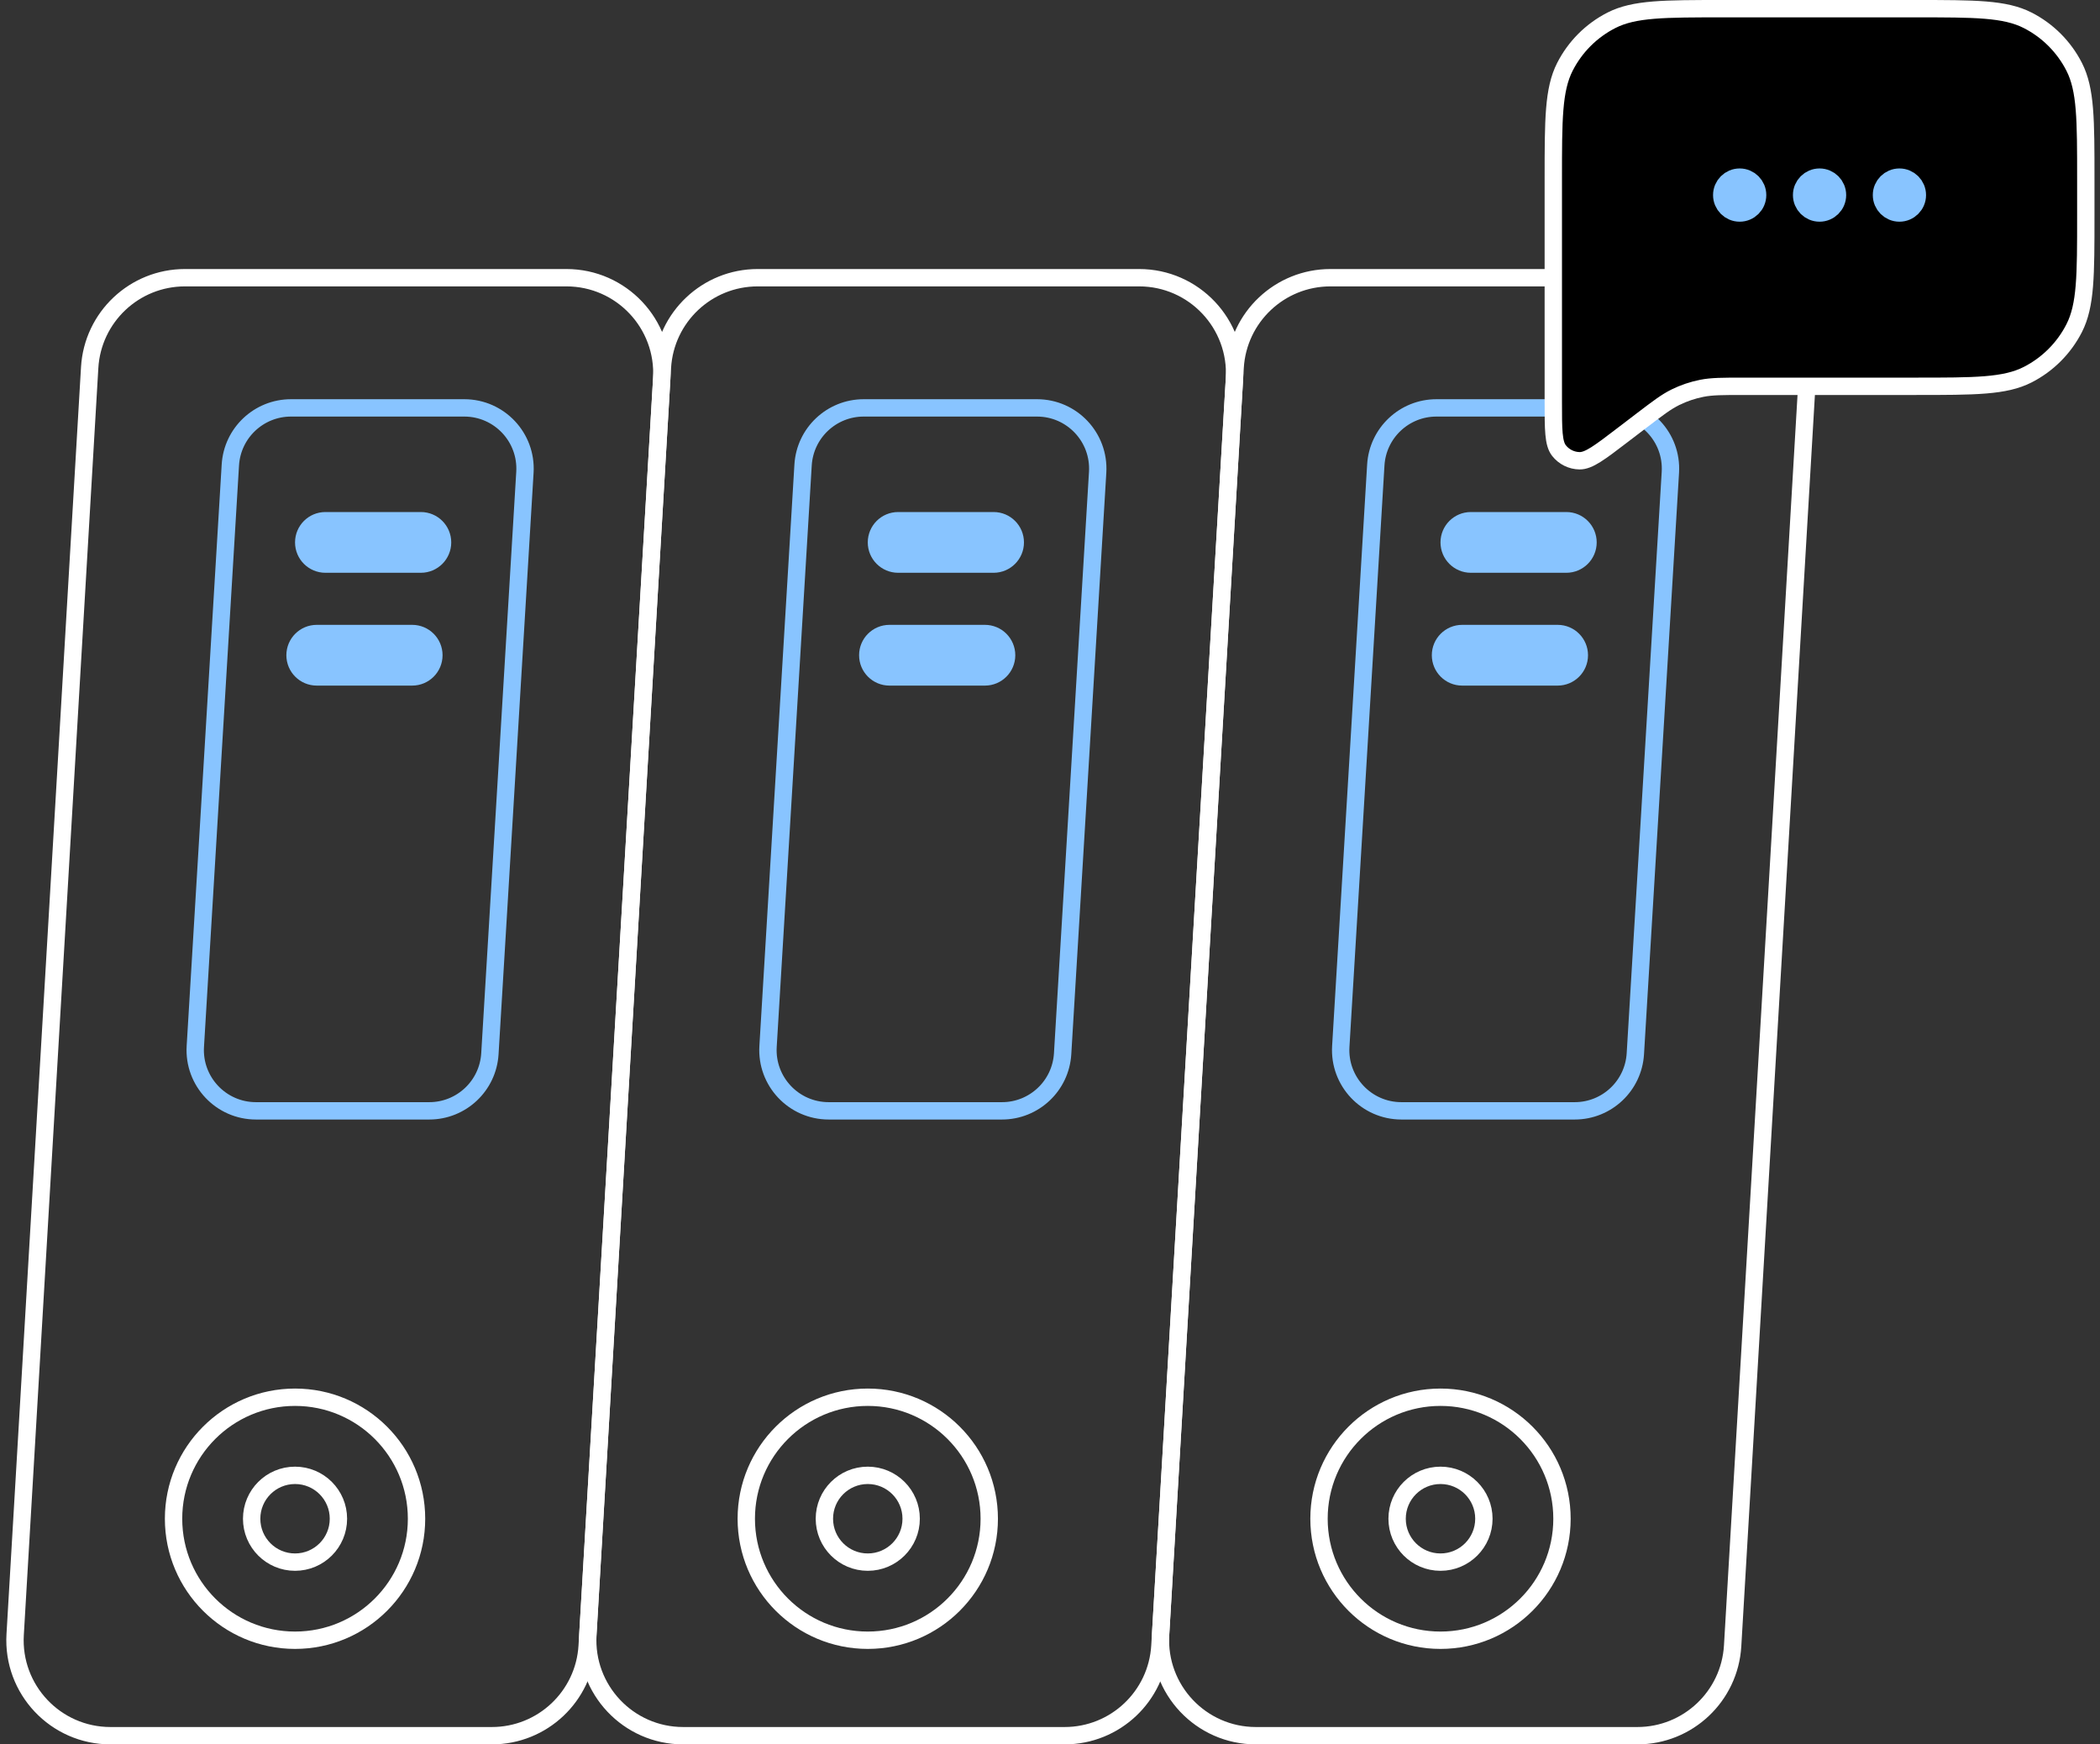 <svg width="242" height="201" viewBox="0 0 242 201" fill="none" xmlns="http://www.w3.org/2000/svg">
<rect x="0" y="0" width="242" height="201" fill="#333333" stroke="none"/>
<path d="M21.314 32H65.273C71.602 32 76.626 37.328 76.255 43.645L67.666 189.646C67.324 195.46 62.51 200 56.685 200H12.727C6.398 200 1.375 194.672 1.746 188.354L10.334 42.355C10.676 36.54 15.49 32 21.314 32Z" stroke="white" stroke-width="2"/>
<path d="M33.532 47H53.504C57.535 47 60.734 50.397 60.491 54.421L56.455 121.421C56.232 125.117 53.17 128 49.468 128H29.496C25.465 128 22.266 124.603 22.509 120.579L26.545 53.579C26.768 49.883 29.83 47 33.532 47Z" stroke="#88C4FF" stroke-width="2"/>
<path d="M37.5 60H48.5C49.881 60 51 61.119 51 62.5C51 63.881 49.881 65 48.5 65H37.5C36.119 65 35 63.881 35 62.5C35 61.119 36.119 60 37.5 60Z" fill="#88C4FF" stroke="#88C4FF" stroke-width="2"/>
<path d="M36.5 73H47.5C48.881 73 50 74.119 50 75.5C50 76.881 48.881 78 47.5 78H36.5C35.119 78 34 76.881 34 75.5C34 74.119 35.119 73 36.5 73Z" fill="#88C4FF" stroke="#88C4FF" stroke-width="2"/>
<circle cx="34" cy="175" r="14" stroke="white" stroke-width="2"/>
<circle cx="34" cy="175" r="5" stroke="white" stroke-width="2"/>
<path d="M87.314 32H131.273C137.602 32 142.626 37.328 142.255 43.645L133.666 189.646C133.324 195.46 128.51 200 122.686 200H78.727C72.398 200 67.375 194.672 67.746 188.354L76.334 42.355C76.676 36.54 81.49 32 87.314 32Z" stroke="white" stroke-width="2"/>
<path d="M99.532 47H119.504C123.535 47 126.734 50.397 126.491 54.421L122.455 121.421C122.232 125.117 119.17 128 115.468 128H95.496C91.465 128 88.266 124.603 88.509 120.579L92.545 53.579C92.768 49.883 95.83 47 99.532 47Z" stroke="#88C4FF" stroke-width="2"/>
<path d="M103.5 60H114.5C115.881 60 117 61.119 117 62.5C117 63.881 115.881 65 114.5 65H103.5C102.119 65 101 63.881 101 62.5C101 61.119 102.119 60 103.5 60Z" fill="#88C4FF" stroke="#88C4FF" stroke-width="2"/>
<path d="M102.5 73H113.5C114.881 73 116 74.119 116 75.5C116 76.881 114.881 78 113.5 78H102.5C101.119 78 100 76.881 100 75.5C100 74.119 101.119 73 102.5 73Z" fill="#88C4FF" stroke="#88C4FF" stroke-width="2"/>
<circle cx="100" cy="175" r="14" stroke="white" stroke-width="2"/>
<circle cx="100" cy="175" r="5" stroke="white" stroke-width="2"/>
<path d="M153.314 32H197.273C203.602 32 208.626 37.328 208.255 43.645L199.666 189.646C199.324 195.46 194.51 200 188.686 200H144.727C138.398 200 133.375 194.672 133.746 188.354L142.334 42.355C142.676 36.54 147.49 32 153.314 32Z" stroke="white" stroke-width="2"/>
<path d="M165.532 47H185.504C189.535 47 192.734 50.397 192.491 54.421L188.455 121.421C188.232 125.117 185.17 128 181.468 128H161.496C157.465 128 154.266 124.603 154.509 120.579L158.545 53.579C158.768 49.883 161.83 47 165.532 47Z" stroke="#88C4FF" stroke-width="2"/>
<path d="M169.5 60H180.5C181.881 60 183 61.119 183 62.5C183 63.881 181.881 65 180.5 65H169.5C168.119 65 167 63.881 167 62.5C167 61.119 168.119 60 169.5 60Z" fill="#88C4FF" stroke="#88C4FF" stroke-width="2"/>
<path d="M168.5 73H179.5C180.881 73 182 74.119 182 75.5C182 76.881 180.881 78 179.5 78H168.5C167.119 78 166 76.881 166 75.5C166 74.119 167.119 73 168.5 73Z" fill="#88C4FF" stroke="#88C4FF" stroke-width="2"/>
<circle cx="166" cy="175" r="14" stroke="white" stroke-width="2"/>
<circle cx="166" cy="175" r="5" stroke="white" stroke-width="2"/>
<path d="M179 20.636C179 13.763 179 10.326 180.338 7.701C181.514 5.392 183.392 3.514 185.701 2.338C188.326 1 191.763 1 198.636 1H220.727C227.601 1 231.037 1 233.663 2.338C235.972 3.514 237.849 5.392 239.026 7.701C240.364 10.326 240.364 13.763 240.364 20.636V24.876C240.364 31.749 240.364 35.186 239.026 37.811C237.849 40.121 235.972 41.998 233.663 43.175C231.037 44.512 227.601 44.512 220.727 44.512H209.682H200.981C198.518 44.512 197.287 44.512 196.105 44.746C195.057 44.954 194.04 45.298 193.081 45.769C192 46.3 191.021 47.048 189.064 48.542L186.888 50.203C184.353 52.139 183.086 53.107 182.023 53.092C181.098 53.078 180.229 52.648 179.657 51.922C179 51.087 179 49.492 179 46.302V44.512V20.636Z" fill="black" stroke="white" stroke-width="2"/>
<circle cx="200.477" cy="22.478" r="1.534" fill="#777777" stroke="#88C4FF" stroke-width="3.068"/>
<circle cx="209.682" cy="22.478" r="1.534" fill="#777777" stroke="#88C4FF" stroke-width="3.068"/>
<circle cx="218.886" cy="22.478" r="1.534" fill="#777777" stroke="#88C4FF" stroke-width="3.068"/>
</svg>
